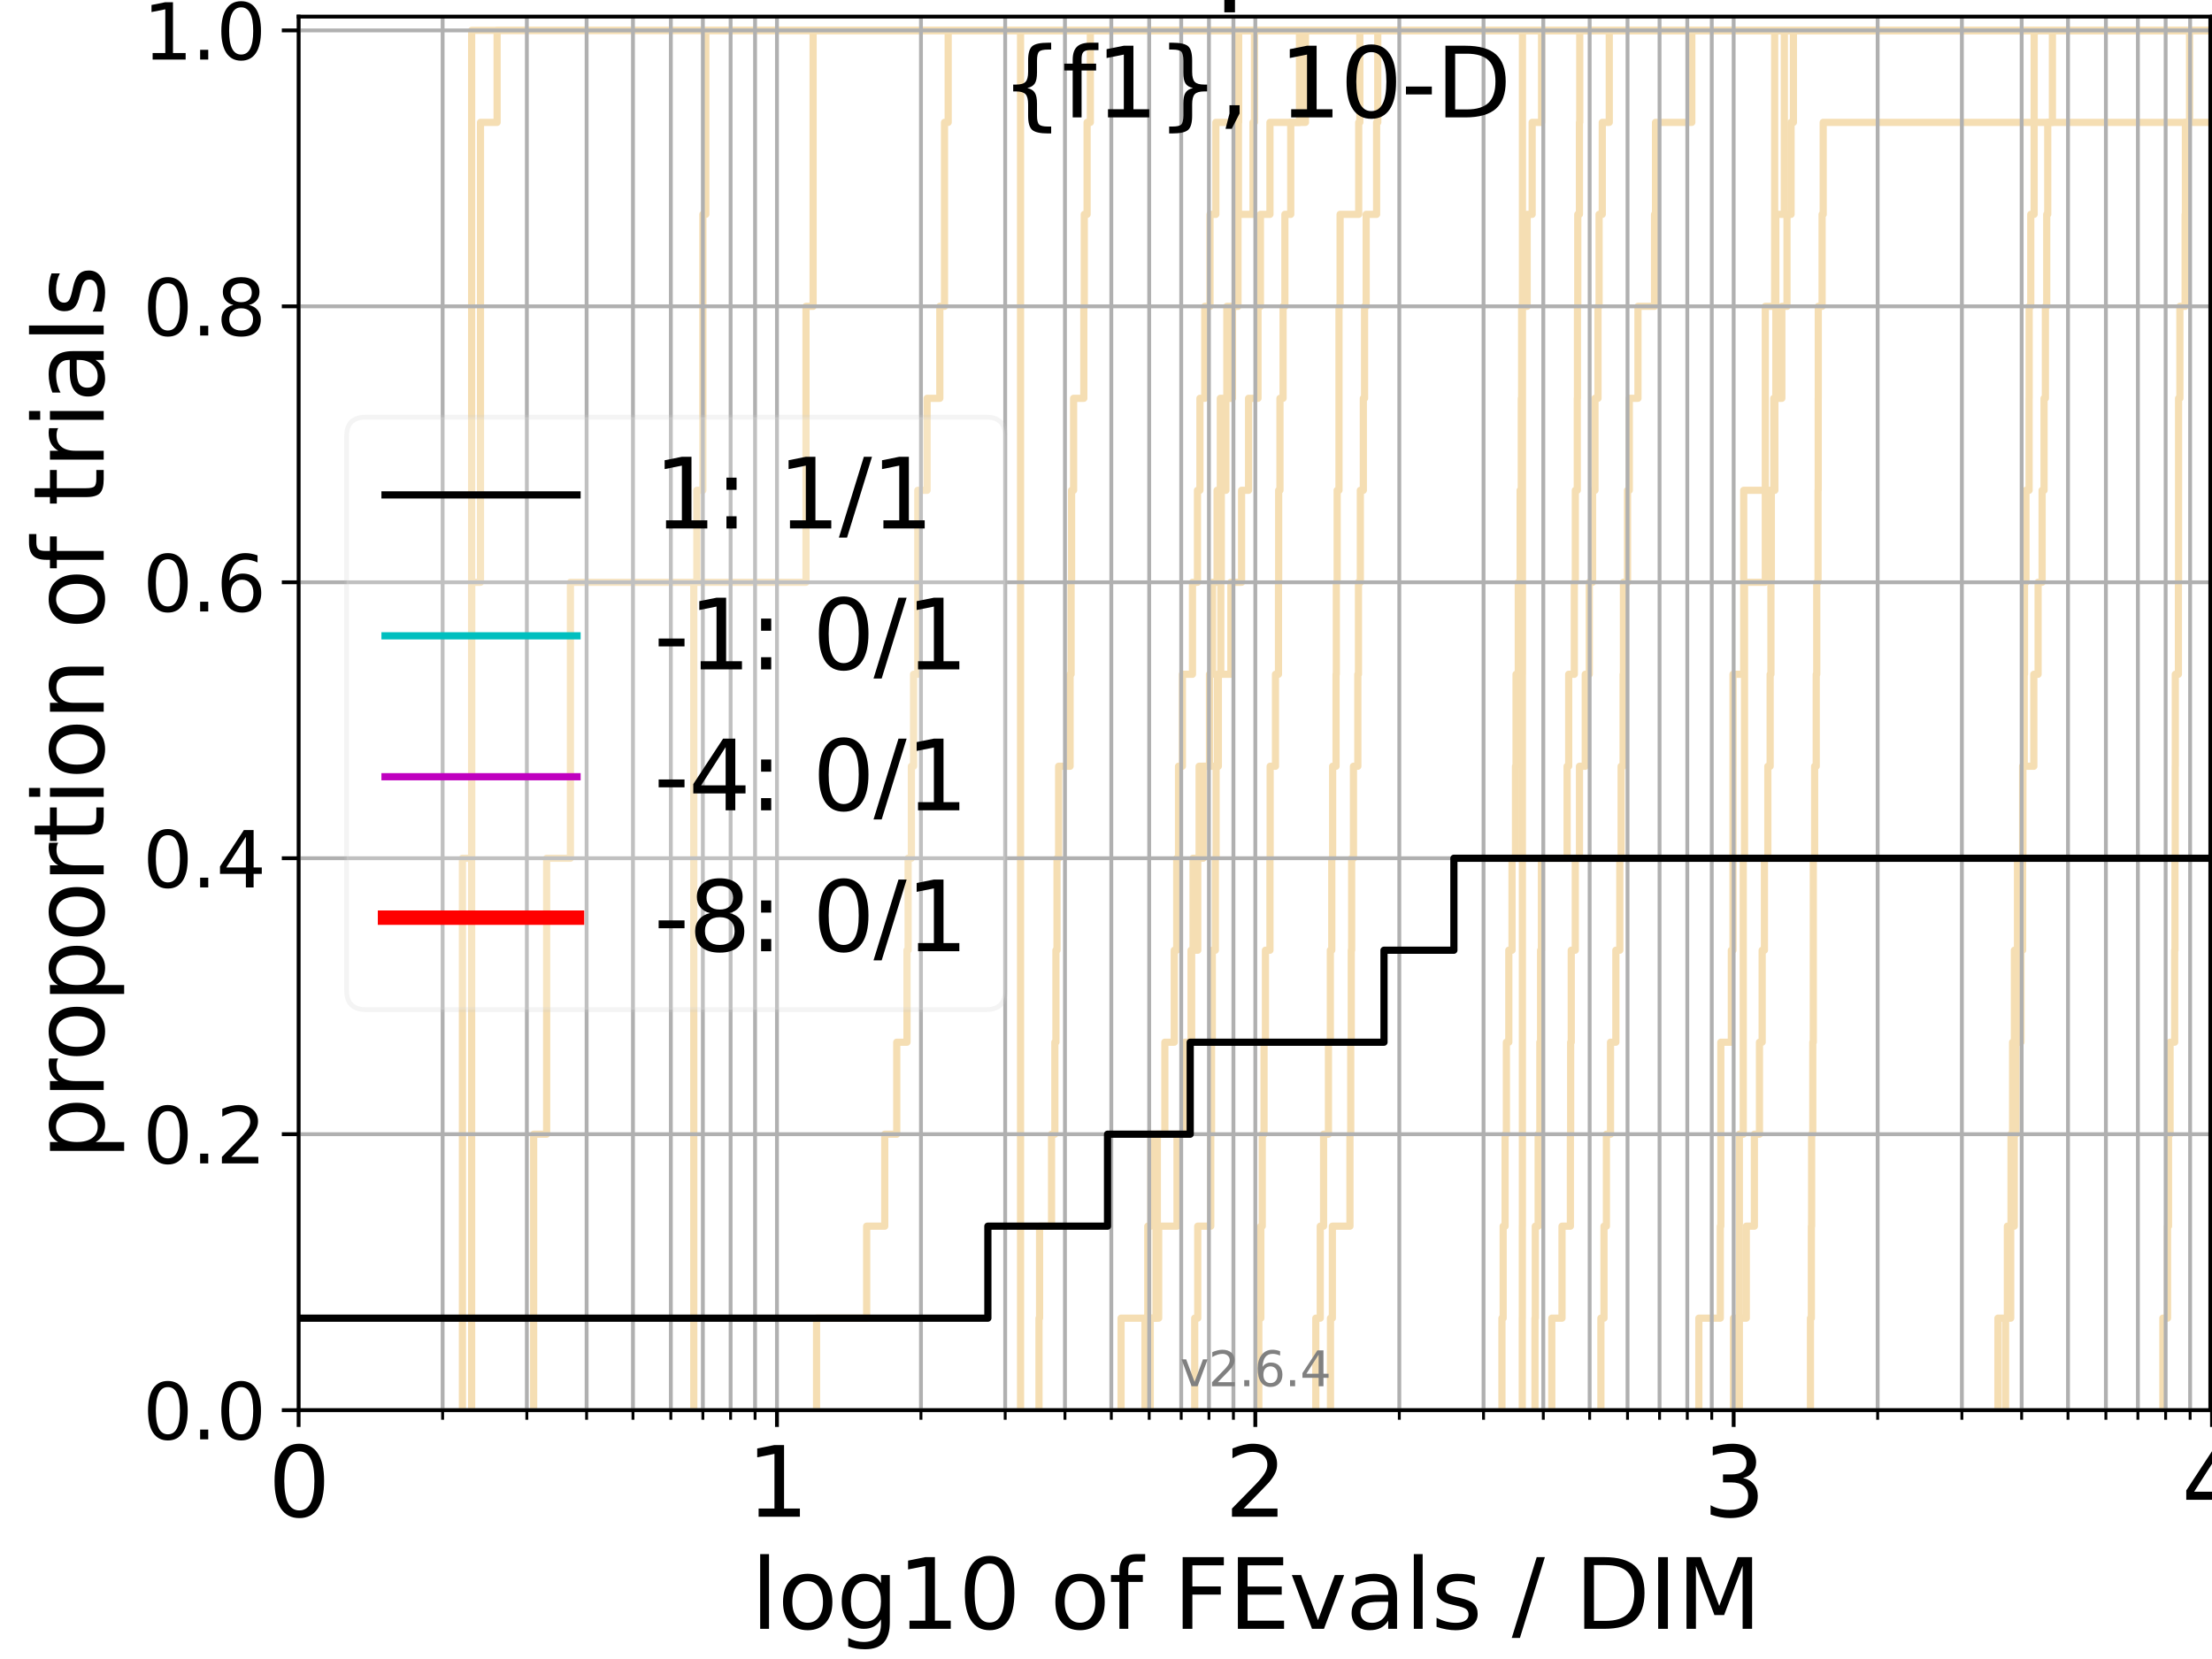<?xml version="1.0" encoding="utf-8" standalone="no"?>
<!DOCTYPE svg PUBLIC "-//W3C//DTD SVG 1.1//EN"
  "http://www.w3.org/Graphics/SVG/1.1/DTD/svg11.dtd">
<svg xmlns:xlink="http://www.w3.org/1999/xlink" width="460.8pt" height="345.6pt" viewBox="0 0 460.8 345.6" xmlns="http://www.w3.org/2000/svg" version="1.1">
 <defs>
  <style type="text/css">*{stroke-linejoin: round; stroke-linecap: butt}</style>
 </defs>
 <g id="figure_1">
  <g id="patch_1">
   <path d="M 0 345.6 
L 460.8 345.6 
L 460.8 0 
L 0 0 
z
" style="fill: #ffffff"/>
  </g>
  <g id="axes_1">
   <g id="patch_2">
    <path d="M 62.208 293.76 
L 460.8 293.76 
L 460.8 3.456 
L 62.208 3.456 
z
" style="fill: #ffffff"/>
   </g>
   <g id="line2d_1">
    <path d="M 212.597 293.76 
L 212.597 274.598 
L 212.597 274.598 
L 212.597 255.436 
L 212.597 255.436 
L 212.597 236.274 
L 212.597 236.274 
L 212.597 217.112 
L 212.597 217.112 
L 212.597 197.95 
L 212.597 197.95 
L 212.597 178.788 
L 212.597 178.788 
L 212.597 159.626 
L 212.597 159.626 
L 212.597 140.464 
L 212.597 140.464 
L 212.597 121.302 
L 212.597 121.302 
L 212.597 102.14 
L 212.597 102.14 
L 212.597 82.978 
L 212.597 82.978 
L 212.597 63.816 
L 212.597 63.816 
L 212.597 44.654 
L 212.597 44.654 
L 212.597 25.492 
L 212.597 25.492 
L 212.597 6.33 
L 212.597 6.33 
L 212.597 6.33 
L 460.8 6.33 
" clip-path="url(#p9307a61485)" style="fill: none; stroke: #f5deb3; stroke-width: 1.5; stroke-linecap: square"/>
   </g>
   <g id="line2d_2">
    <path d="M 362.339 293.76 
L 362.339 236.274 
L 363.156 236.274 
L 363.156 178.788 
L 363.412 178.788 
L 363.412 121.302 
L 367.743 121.302 
L 367.743 63.816 
L 369.694 63.816 
L 369.694 6.33 
L 369.694 6.33 
L 369.694 6.33 
L 460.8 6.33 
" clip-path="url(#p9307a61485)" style="fill: none; stroke: #f5deb3; stroke-width: 1.5; stroke-linecap: square"/>
   </g>
   <g id="line2d_3">
    <path d="M 144.525 293.76 
L 144.525 274.598 
L 144.525 274.598 
L 144.525 255.436 
L 144.525 255.436 
L 144.525 236.274 
L 144.525 236.274 
L 144.525 217.112 
L 144.525 217.112 
L 144.525 197.95 
L 144.525 197.95 
L 144.525 178.788 
L 144.525 178.788 
L 144.525 159.626 
L 144.525 159.626 
L 144.525 140.464 
L 144.525 140.464 
L 144.525 121.302 
L 145.166 121.302 
L 145.166 102.14 
L 146.42 102.14 
L 146.42 82.978 
L 146.42 82.978 
L 146.42 63.816 
L 146.42 63.816 
L 146.42 44.654 
L 147.034 44.654 
L 147.034 25.492 
L 147.034 25.492 
L 147.034 6.33 
L 147.034 6.33 
L 147.034 6.33 
L 460.8 6.33 
" clip-path="url(#p9307a61485)" style="fill: none; stroke: #f5deb3; stroke-width: 1.5; stroke-linecap: square"/>
   </g>
   <g id="line2d_4">
    <path d="M 248.881 293.76 
L 248.881 274.598 
L 249.513 274.598 
L 249.513 255.436 
L 252.224 255.436 
L 252.224 236.274 
L 252.385 236.274 
L 252.385 217.112 
L 252.545 217.112 
L 252.545 197.95 
L 253.179 197.95 
L 253.179 178.788 
L 253.336 178.788 
L 253.336 159.626 
L 253.596 159.626 
L 253.596 140.464 
L 254.318 140.464 
L 254.318 121.302 
L 254.42 121.302 
L 254.42 102.14 
L 255.378 102.14 
L 255.378 82.978 
L 256.752 82.978 
L 256.752 63.816 
L 257.896 63.816 
L 257.896 44.654 
L 257.99 44.654 
L 257.99 25.492 
L 258.036 25.492 
L 258.036 6.33 
L 258.036 6.33 
L 258.036 6.33 
L 460.8 6.33 
" clip-path="url(#p9307a61485)" style="fill: none; stroke: #f5deb3; stroke-width: 1.5; stroke-linecap: square"/>
   </g>
   <g id="line2d_5">
    <path d="M 377.151 293.76 
L 377.151 274.598 
L 377.339 274.598 
L 377.339 255.436 
L 377.396 255.436 
L 377.396 236.274 
L 377.636 236.274 
L 377.636 217.112 
L 377.742 217.112 
L 377.742 197.95 
L 377.748 197.95 
L 377.748 178.788 
L 378.022 178.788 
L 378.022 159.626 
L 378.354 159.626 
L 378.354 140.464 
L 378.462 140.464 
L 378.462 121.302 
L 378.734 121.302 
L 378.734 102.14 
L 378.768 102.14 
L 378.768 82.978 
L 378.78 82.978 
L 378.78 63.816 
L 379.579 63.816 
L 379.579 44.654 
L 379.804 44.654 
L 379.804 25.492 
L 379.804 25.492 
L 379.804 25.492 
L 460.8 25.492 
" clip-path="url(#p9307a61485)" style="fill: none; stroke: #f5deb3; stroke-width: 1.5; stroke-linecap: square"/>
   </g>
   <g id="line2d_6"/>
   <g id="line2d_7">
    <path d="M 277.164 293.76 
L 277.164 274.598 
L 277.554 274.598 
L 277.554 255.436 
L 281.218 255.436 
L 281.218 236.274 
L 281.382 236.274 
L 281.382 217.112 
L 281.491 217.112 
L 281.491 197.95 
L 281.573 197.95 
L 281.573 178.788 
L 281.952 178.788 
L 281.952 159.626 
L 282.86 159.626 
L 282.86 140.464 
L 282.992 140.464 
L 282.992 121.302 
L 283.385 121.302 
L 283.385 102.14 
L 284.007 102.14 
L 284.007 82.978 
L 284.264 82.978 
L 284.264 63.816 
L 284.595 63.816 
L 284.595 44.654 
L 286.773 44.654 
L 286.773 25.492 
L 287.013 25.492 
L 287.013 6.33 
L 287.013 6.33 
L 287.013 6.33 
L 460.8 6.33 
" clip-path="url(#p9307a61485)" style="fill: none; stroke: #f5deb3; stroke-width: 1.5; stroke-linecap: square"/>
   </g>
   <g id="line2d_8">
    <path d="M 450.565 293.76 
L 450.565 274.598 
L 451.537 274.598 
L 451.537 255.436 
L 451.738 255.436 
L 451.738 236.274 
L 452.065 236.274 
L 452.065 217.112 
L 453.022 217.112 
L 453.022 197.95 
L 453.087 197.95 
L 453.087 178.788 
L 453.143 178.788 
L 453.143 159.626 
L 453.157 159.626 
L 453.157 140.464 
L 453.803 140.464 
L 453.803 121.302 
L 453.834 121.302 
L 453.834 102.14 
L 453.836 102.14 
L 453.836 82.978 
L 454.108 82.978 
L 454.108 63.816 
L 455.202 63.816 
L 455.202 44.654 
L 455.259 44.654 
L 455.259 25.492 
L 456.13 25.492 
L 456.13 6.33 
L 456.13 6.33 
L 456.13 6.33 
L 460.8 6.33 
" clip-path="url(#p9307a61485)" style="fill: none; stroke: #f5deb3; stroke-width: 1.5; stroke-linecap: square"/>
   </g>
   <g id="line2d_9">
    <path d="M 274.105 293.76 
L 274.105 274.598 
L 275.033 274.598 
L 275.033 255.436 
L 275.724 255.436 
L 275.724 236.274 
L 276.74 236.274 
L 276.74 217.112 
L 277.134 217.112 
L 277.134 197.95 
L 277.435 197.95 
L 277.435 178.788 
L 277.614 178.788 
L 277.614 159.626 
L 278.324 159.626 
L 278.324 140.464 
L 278.382 140.464 
L 278.382 121.302 
L 278.558 121.302 
L 278.558 102.14 
L 278.936 102.14 
L 278.936 82.978 
L 278.936 82.978 
L 278.936 63.816 
L 279.166 63.816 
L 279.166 44.654 
L 283.045 44.654 
L 283.045 25.492 
L 283.281 25.492 
L 283.281 6.33 
L 283.281 6.33 
L 283.281 6.33 
L 460.8 6.33 
" clip-path="url(#p9307a61485)" style="fill: none; stroke: #f5deb3; stroke-width: 1.5; stroke-linecap: square"/>
   </g>
   <g id="line2d_10">
    <path clip-path="url(#p9307a61485)" style="fill: none; stroke: #f5deb3; stroke-width: 1.5; stroke-linecap: square"/>
   </g>
   <g id="line2d_11">
    <path d="M 238.523 293.76 
L 238.523 274.598 
L 240.816 274.598 
L 240.816 255.436 
L 241.095 255.436 
L 241.095 236.274 
L 242.661 236.274 
L 242.661 217.112 
L 244.623 217.112 
L 244.623 197.95 
L 245.131 197.95 
L 245.131 178.788 
L 245.508 178.788 
L 245.508 159.626 
L 246.315 159.626 
L 246.315 140.464 
L 248.415 140.464 
L 248.415 121.302 
L 249.456 121.302 
L 249.456 102.14 
L 249.968 102.14 
L 249.968 82.978 
L 250.973 82.978 
L 250.973 63.816 
L 252.063 63.816 
L 252.063 44.654 
L 253.284 44.654 
L 253.284 25.492 
L 257.801 25.492 
L 257.801 6.33 
L 257.801 6.33 
L 257.801 6.33 
L 460.8 6.33 
" clip-path="url(#p9307a61485)" style="fill: none; stroke: #f5deb3; stroke-width: 1.5; stroke-linecap: square"/>
   </g>
   <g id="line2d_12">
    <path d="M 98.253 293.76 
L 98.253 274.598 
L 98.253 274.598 
L 98.253 255.436 
L 98.253 255.436 
L 98.253 236.274 
L 98.253 236.274 
L 98.253 217.112 
L 98.253 217.112 
L 98.253 197.95 
L 98.253 197.95 
L 98.253 178.788 
L 98.253 178.788 
L 98.253 159.626 
L 98.253 159.626 
L 98.253 140.464 
L 98.253 140.464 
L 98.253 121.302 
L 98.253 121.302 
L 98.253 102.14 
L 98.253 102.14 
L 98.253 82.978 
L 98.253 82.978 
L 98.253 63.816 
L 98.253 63.816 
L 98.253 44.654 
L 98.253 44.654 
L 98.253 25.492 
L 98.253 25.492 
L 98.253 6.33 
L 98.253 6.33 
L 98.253 6.33 
L 460.8 6.33 
" clip-path="url(#p9307a61485)" style="fill: none; stroke: #f5deb3; stroke-width: 1.5; stroke-linecap: square"/>
   </g>
   <g id="line2d_13">
    <path d="M 353.899 293.76 
L 353.899 274.598 
L 358.373 274.598 
L 358.373 255.436 
L 358.479 255.436 
L 358.479 236.274 
L 358.479 236.274 
L 358.479 217.112 
L 360.669 217.112 
L 360.669 197.95 
L 361.013 197.95 
L 361.013 178.788 
L 361.013 178.788 
L 361.013 159.626 
L 361.018 159.626 
L 361.018 140.464 
L 363.247 140.464 
L 363.247 121.302 
L 363.247 121.302 
L 363.247 102.14 
L 369.512 102.14 
L 369.512 82.978 
L 369.935 82.978 
L 369.935 63.816 
L 369.935 63.816 
L 369.935 44.654 
L 371.71 44.654 
L 371.71 25.492 
L 371.71 25.492 
L 371.71 6.33 
L 371.71 6.33 
L 371.71 6.33 
L 460.8 6.33 
" clip-path="url(#p9307a61485)" style="fill: none; stroke: #f5deb3; stroke-width: 1.5; stroke-linecap: square"/>
   </g>
   <g id="line2d_14">
    <path d="M 216.441 293.76 
L 216.441 274.598 
L 216.563 274.598 
L 216.563 255.436 
L 219.057 255.436 
L 219.057 236.274 
L 219.744 236.274 
L 219.744 217.112 
L 219.971 217.112 
L 219.971 197.95 
L 220.196 197.95 
L 220.196 178.788 
L 220.532 178.788 
L 220.532 159.626 
L 222.919 159.626 
L 222.919 140.464 
L 223.129 140.464 
L 223.129 121.302 
L 223.234 121.302 
L 223.234 102.14 
L 223.651 102.14 
L 223.651 82.978 
L 225.778 82.978 
L 225.778 63.816 
L 225.876 63.816 
L 225.876 44.654 
L 226.464 44.654 
L 226.464 25.492 
L 227.139 25.492 
L 227.139 6.33 
L 227.139 6.33 
L 227.139 6.33 
L 460.8 6.33 
" clip-path="url(#p9307a61485)" style="fill: none; stroke: #f5deb3; stroke-width: 1.5; stroke-linecap: square"/>
   </g>
   <g id="line2d_15">
    <path clip-path="url(#p9307a61485)" style="fill: none; stroke: #f5deb3; stroke-width: 1.5; stroke-linecap: square"/>
   </g>
   <g id="line2d_16">
    <path d="M 323.268 293.76 
L 323.268 274.598 
L 325.396 274.598 
L 325.396 255.436 
L 327.14 255.436 
L 327.14 236.274 
L 327.197 236.274 
L 327.197 217.112 
L 327.32 217.112 
L 327.32 197.95 
L 328.163 197.95 
L 328.163 178.788 
L 329.035 178.788 
L 329.035 159.626 
L 330.236 159.626 
L 330.236 140.464 
L 331.077 140.464 
L 331.077 121.302 
L 331.757 121.302 
L 331.757 102.14 
L 332.266 102.14 
L 332.266 82.978 
L 332.894 82.978 
L 332.894 63.816 
L 333.118 63.816 
L 333.118 44.654 
L 333.783 44.654 
L 333.783 25.492 
L 335.24 25.492 
L 335.24 6.33 
L 335.24 6.33 
L 335.24 6.33 
L 460.8 6.33 
" clip-path="url(#p9307a61485)" style="fill: none; stroke: #f5deb3; stroke-width: 1.5; stroke-linecap: square"/>
   </g>
   <g id="line2d_17">
    <path d="M 416.204 293.76 
L 416.204 274.598 
L 418.87 274.598 
L 418.87 255.436 
L 418.931 255.436 
L 418.931 236.274 
L 419.261 236.274 
L 419.261 217.112 
L 419.635 217.112 
L 419.635 197.95 
L 420.281 197.95 
L 420.281 178.788 
L 421.35 178.788 
L 421.35 159.626 
L 423.682 159.626 
L 423.682 140.464 
L 424.573 140.464 
L 424.573 121.302 
L 425.41 121.302 
L 425.41 102.14 
L 425.814 102.14 
L 425.814 82.978 
L 426.09 82.978 
L 426.09 63.816 
L 426.372 63.816 
L 426.372 44.654 
L 426.58 44.654 
L 426.58 25.492 
L 427.553 25.492 
L 427.553 6.33 
L 427.553 6.33 
L 427.553 6.33 
L 460.8 6.33 
" clip-path="url(#p9307a61485)" style="fill: none; stroke: #f5deb3; stroke-width: 1.5; stroke-linecap: square"/>
   </g>
   <g id="line2d_18">
    <path d="M 96.33 293.76 
L 96.33 274.598 
L 96.33 274.598 
L 96.33 255.436 
L 96.33 255.436 
L 96.33 236.274 
L 96.33 236.274 
L 96.33 217.112 
L 96.33 217.112 
L 96.33 197.95 
L 96.33 197.95 
L 96.33 178.788 
L 98.253 178.788 
L 98.253 159.626 
L 98.253 159.626 
L 98.253 140.464 
L 98.253 140.464 
L 98.253 121.302 
L 100.095 121.302 
L 100.095 102.14 
L 100.095 102.14 
L 100.095 82.978 
L 100.095 82.978 
L 100.095 63.816 
L 100.095 63.816 
L 100.095 44.654 
L 100.095 44.654 
L 100.095 25.492 
L 103.559 25.492 
L 103.559 6.33 
L 103.559 6.33 
L 103.559 6.33 
L 460.8 6.33 
" clip-path="url(#p9307a61485)" style="fill: none; stroke: #f5deb3; stroke-width: 1.5; stroke-linecap: square"/>
   </g>
   <g id="line2d_19">
    <path d="M 417.8 293.76 
L 417.8 284.179 
L 417.8 284.179 
L 417.8 274.598 
L 418.174 274.598 
L 418.174 265.017 
L 418.174 265.017 
L 418.174 255.436 
L 419.604 255.436 
L 419.604 245.855 
L 419.604 245.855 
L 419.604 236.274 
L 419.968 236.274 
L 419.968 226.693 
L 419.968 226.693 
L 419.968 217.112 
L 421.004 217.112 
L 421.004 207.531 
L 421.004 207.531 
L 421.004 197.95 
L 421.349 197.95 
L 421.349 188.369 
L 421.349 188.369 
L 421.349 178.788 
L 421.403 178.788 
L 421.403 169.207 
L 421.403 169.207 
L 421.403 159.626 
L 421.679 159.626 
L 421.679 150.045 
L 421.679 150.045 
L 421.679 140.464 
L 421.74 140.464 
L 421.74 130.883 
L 421.74 130.883 
L 421.74 121.302 
L 422.042 121.302 
L 422.042 111.721 
L 422.042 111.721 
L 422.042 102.14 
L 422.7 102.14 
L 422.7 92.559 
L 422.7 92.559 
L 422.7 82.978 
L 422.712 82.978 
L 422.712 73.397 
L 422.712 73.397 
L 422.712 63.816 
L 423.046 63.816 
L 423.046 54.235 
L 423.046 54.235 
L 423.046 44.654 
L 423.746 44.654 
L 423.746 35.073 
L 423.746 35.073 
L 423.746 25.492 
L 423.754 25.492 
L 423.754 15.911 
L 423.754 15.911 
L 423.754 6.33 
L 423.754 6.33 
L 423.754 6.33 
L 460.8 6.33 
" clip-path="url(#p9307a61485)" style="fill: none; stroke: #f5deb3; stroke-width: 1.5; stroke-linecap: square"/>
   </g>
   <g id="line2d_20">
    <path d="M 233.536 293.76 
L 233.536 274.598 
L 239.108 274.598 
L 239.108 255.436 
L 239.756 255.436 
L 239.756 236.274 
L 247.467 236.274 
L 247.467 217.112 
L 248.239 217.112 
L 248.239 197.95 
L 248.532 197.95 
L 248.532 178.788 
L 249.798 178.788 
L 249.798 159.626 
L 253.804 159.626 
L 253.804 140.464 
L 256.412 140.464 
L 256.412 121.302 
L 258.642 121.302 
L 258.642 102.14 
L 260.097 102.14 
L 260.097 82.978 
L 262.063 82.978 
L 262.063 63.816 
L 262.573 63.816 
L 262.573 44.654 
L 264.553 44.654 
L 264.553 25.492 
L 271.95 25.492 
L 271.95 6.33 
L 271.95 6.33 
L 271.95 6.33 
L 460.8 6.33 
" clip-path="url(#p9307a61485)" style="fill: none; stroke: #f5deb3; stroke-width: 1.5; stroke-linecap: square"/>
   </g>
   <g id="line2d_21">
    <path d="M 317.118 293.76 
L 317.118 274.598 
L 317.13 274.598 
L 317.13 255.436 
L 317.142 255.436 
L 317.142 236.274 
L 317.142 236.274 
L 317.142 217.112 
L 317.142 217.112 
L 317.142 197.95 
L 317.142 197.95 
L 317.142 178.788 
L 317.142 178.788 
L 317.142 159.626 
L 317.142 159.626 
L 317.142 140.464 
L 317.154 140.464 
L 317.154 121.302 
L 317.154 121.302 
L 317.154 102.14 
L 317.154 102.14 
L 317.154 82.978 
L 317.154 82.978 
L 317.154 63.816 
L 317.154 63.816 
L 317.154 44.654 
L 317.154 44.654 
L 317.154 25.492 
L 317.154 25.492 
L 317.154 6.33 
L 317.154 6.33 
L 317.154 6.33 
L 460.8 6.33 
" clip-path="url(#p9307a61485)" style="fill: none; stroke: #f5deb3; stroke-width: 1.5; stroke-linecap: square"/>
   </g>
   <g id="line2d_22">
    <path d="M 239.613 293.76 
L 239.613 274.598 
L 241.371 274.598 
L 241.371 255.436 
L 245.194 255.436 
L 245.194 236.274 
L 246.804 236.274 
L 246.804 217.112 
L 248.121 217.112 
L 248.121 197.95 
L 249.513 197.95 
L 249.513 178.788 
L 250.64 178.788 
L 250.64 159.626 
L 251.955 159.626 
L 251.955 140.464 
L 252.598 140.464 
L 252.598 121.302 
L 253.544 121.302 
L 253.544 102.14 
L 254.215 102.14 
L 254.215 82.978 
L 255.577 82.978 
L 255.577 63.816 
L 257.423 63.816 
L 257.423 44.654 
L 261.025 44.654 
L 261.025 25.492 
L 261.331 25.492 
L 261.331 6.33 
L 261.331 6.33 
L 261.331 6.33 
L 460.8 6.33 
" clip-path="url(#p9307a61485)" style="fill: none; stroke: #f5deb3; stroke-width: 1.5; stroke-linecap: square"/>
   </g>
   <g id="line2d_23">
    <path d="M 361.104 293.76 
L 361.104 274.598 
L 363.788 274.598 
L 363.788 255.436 
L 365.469 255.436 
L 365.469 236.274 
L 366.529 236.274 
L 366.529 217.112 
L 367.091 217.112 
L 367.091 197.95 
L 367.564 197.95 
L 367.564 178.788 
L 368.275 178.788 
L 368.275 159.626 
L 368.753 159.626 
L 368.753 140.464 
L 368.919 140.464 
L 368.919 121.302 
L 369.003 121.302 
L 369.003 102.14 
L 369.736 102.14 
L 369.736 82.978 
L 371.188 82.978 
L 371.188 63.816 
L 372.266 63.816 
L 372.266 44.654 
L 373.114 44.654 
L 373.114 25.492 
L 373.601 25.492 
L 373.601 6.33 
L 373.601 6.33 
L 373.601 6.33 
L 460.8 6.33 
" clip-path="url(#p9307a61485)" style="fill: none; stroke: #f5deb3; stroke-width: 1.5; stroke-linecap: square"/>
   </g>
   <g id="line2d_24">
    <path d="M 333.497 293.76 
L 333.497 274.598 
L 334.14 274.598 
L 334.14 255.436 
L 334.646 255.436 
L 334.646 236.274 
L 335.499 236.274 
L 335.499 217.112 
L 336.612 217.112 
L 336.612 197.95 
L 337.436 197.95 
L 337.436 178.788 
L 337.712 178.788 
L 337.712 159.626 
L 338.119 159.626 
L 338.119 140.464 
L 338.193 140.464 
L 338.193 121.302 
L 339.045 121.302 
L 339.045 102.14 
L 339.412 102.14 
L 339.412 82.978 
L 341.218 82.978 
L 341.218 63.816 
L 344.671 63.816 
L 344.671 44.654 
L 344.874 44.654 
L 344.874 25.492 
L 352.437 25.492 
L 352.437 6.33 
L 352.437 6.33 
L 352.437 6.33 
L 460.8 6.33 
" clip-path="url(#p9307a61485)" style="fill: none; stroke: #f5deb3; stroke-width: 1.5; stroke-linecap: square"/>
   </g>
   <g id="line2d_25">
    <path clip-path="url(#p9307a61485)" style="fill: none; stroke: #f5deb3; stroke-width: 1.5; stroke-linecap: square"/>
   </g>
   <g id="line2d_26">
    <path d="M 319.765 293.76 
L 319.765 274.598 
L 319.833 274.598 
L 319.833 255.436 
L 320.425 255.436 
L 320.425 236.274 
L 320.778 236.274 
L 320.778 217.112 
L 320.932 217.112 
L 320.932 197.95 
L 321.107 197.95 
L 321.107 178.788 
L 326.46 178.788 
L 326.46 159.626 
L 326.787 159.626 
L 326.787 140.464 
L 327.958 140.464 
L 327.958 121.302 
L 328.172 121.302 
L 328.172 102.14 
L 328.578 102.14 
L 328.578 82.978 
L 328.615 82.978 
L 328.615 63.816 
L 328.679 63.816 
L 328.679 44.654 
L 329.026 44.654 
L 329.026 25.492 
L 329.09 25.492 
L 329.09 6.33 
L 329.09 6.33 
L 329.09 6.33 
L 460.8 6.33 
" clip-path="url(#p9307a61485)" style="fill: none; stroke: #f5deb3; stroke-width: 1.5; stroke-linecap: square"/>
   </g>
   <g id="line2d_27">
    <path d="M 262.234 293.76 
L 262.234 274.598 
L 262.657 274.598 
L 262.657 255.436 
L 262.951 255.436 
L 262.951 236.274 
L 263.326 236.274 
L 263.326 217.112 
L 263.615 217.112 
L 263.615 197.95 
L 264.553 197.95 
L 264.553 178.788 
L 264.594 178.788 
L 264.594 159.626 
L 265.707 159.626 
L 265.707 140.464 
L 266.331 140.464 
L 266.331 121.302 
L 266.37 121.302 
L 266.37 102.14 
L 266.64 102.14 
L 266.64 82.978 
L 267.288 82.978 
L 267.288 63.816 
L 267.665 63.816 
L 267.665 44.654 
L 268.886 44.654 
L 268.886 25.492 
L 270.708 25.492 
L 270.708 6.33 
L 270.708 6.33 
L 270.708 6.33 
L 460.8 6.33 
" clip-path="url(#p9307a61485)" style="fill: none; stroke: #f5deb3; stroke-width: 1.5; stroke-linecap: square"/>
   </g>
   <g id="line2d_28">
    <path d="M 312.883 293.76 
L 312.883 274.598 
L 313.134 274.598 
L 313.134 255.436 
L 313.539 255.436 
L 313.539 236.274 
L 313.811 236.274 
L 313.811 217.112 
L 314.312 217.112 
L 314.312 197.95 
L 314.984 197.95 
L 314.984 178.788 
L 315.707 178.788 
L 315.707 159.626 
L 315.818 159.626 
L 315.818 140.464 
L 316.284 140.464 
L 316.284 121.302 
L 316.673 121.302 
L 316.673 102.14 
L 316.914 102.14 
L 316.914 82.978 
L 316.986 82.978 
L 316.986 63.816 
L 318.136 63.816 
L 318.136 44.654 
L 319.176 44.654 
L 319.176 25.492 
L 321.14 25.492 
L 321.14 6.33 
L 321.14 6.33 
L 321.14 6.33 
L 460.8 6.33 
" clip-path="url(#p9307a61485)" style="fill: none; stroke: #f5deb3; stroke-width: 1.5; stroke-linecap: square"/>
   </g>
   <g id="line2d_29">
    <path d="M 111.171 293.76 
L 111.171 274.598 
L 111.171 274.598 
L 111.171 255.436 
L 111.171 255.436 
L 111.171 236.274 
L 113.877 236.274 
L 113.877 217.112 
L 113.877 217.112 
L 113.877 197.95 
L 113.877 197.95 
L 113.877 178.788 
L 118.828 178.788 
L 118.828 159.626 
L 118.828 159.626 
L 118.828 140.464 
L 118.828 140.464 
L 118.828 121.302 
L 167.904 121.302 
L 167.904 102.14 
L 167.904 102.14 
L 167.904 82.978 
L 167.904 82.978 
L 167.904 63.816 
L 169.384 63.816 
L 169.384 44.654 
L 169.384 44.654 
L 169.384 25.492 
L 169.384 25.492 
L 169.384 6.33 
L 169.384 6.33 
L 169.384 6.33 
L 460.8 6.33 
" clip-path="url(#p9307a61485)" style="fill: none; stroke: #f5deb3; stroke-width: 1.5; stroke-linecap: square"/>
   </g>
   <g id="line2d_30">
    <path d="M 170.105 293.76 
L 170.105 274.598 
L 180.542 274.598 
L 180.542 255.436 
L 184.308 255.436 
L 184.308 236.274 
L 186.81 236.274 
L 186.81 217.112 
L 188.944 217.112 
L 188.944 197.95 
L 189.175 197.95 
L 189.175 178.788 
L 189.86 178.788 
L 189.86 159.626 
L 190.311 159.626 
L 190.311 140.464 
L 191.199 140.464 
L 191.199 121.302 
L 191.199 121.302 
L 191.199 102.14 
L 193.132 102.14 
L 193.132 82.978 
L 195.781 82.978 
L 195.781 63.816 
L 196.758 63.816 
L 196.758 44.654 
L 196.758 44.654 
L 196.758 25.492 
L 197.523 25.492 
L 197.523 6.33 
L 197.523 6.33 
L 197.523 6.33 
L 460.8 6.33 
" clip-path="url(#p9307a61485)" style="fill: none; stroke: #f5deb3; stroke-width: 1.5; stroke-linecap: square"/>
   </g>
   <g id="matplotlib.axis_1">
    <g id="xtick_1">
     <g id="line2d_31">
      <path d="M 62.208 293.76 
L 62.208 3.456 
" clip-path="url(#p9307a61485)" style="fill: none; stroke: #b0b0b0; stroke-width: 0.8; stroke-linecap: square"/>
     </g>
     <g id="line2d_32">
      <defs>
       <path id="m61d052cd71" d="M 0 0 
L 0 3.5 
" style="stroke: #000000; stroke-width: 0.8"/>
      </defs>
      <g>
       <use xlink:href="#m61d052cd71" x="62.208" y="293.76" style="stroke: #000000; stroke-width: 0.8"/>
      </g>
     </g>
     <g id="text_1">
      <!-- 0 -->
      <g transform="translate(55.846 315.957) scale(0.2 -0.2)">
       <defs>
        <path id="DejaVuSans-30" d="M 2034 4250 
Q 1547 4250 1301 3770 
Q 1056 3291 1056 2328 
Q 1056 1369 1301 889 
Q 1547 409 2034 409 
Q 2525 409 2770 889 
Q 3016 1369 3016 2328 
Q 3016 3291 2770 3770 
Q 2525 4250 2034 4250 
z
M 2034 4750 
Q 2819 4750 3233 4129 
Q 3647 3509 3647 2328 
Q 3647 1150 3233 529 
Q 2819 -91 2034 -91 
Q 1250 -91 836 529 
Q 422 1150 422 2328 
Q 422 3509 836 4129 
Q 1250 4750 2034 4750 
z
" transform="scale(0.016)"/>
       </defs>
       <use xlink:href="#DejaVuSans-30"/>
      </g>
     </g>
    </g>
    <g id="xtick_2">
     <g id="line2d_33">
      <path d="M 161.856 293.76 
L 161.856 3.456 
" clip-path="url(#p9307a61485)" style="fill: none; stroke: #b0b0b0; stroke-width: 0.8; stroke-linecap: square"/>
     </g>
     <g id="line2d_34">
      <g>
       <use xlink:href="#m61d052cd71" x="161.856" y="293.76" style="stroke: #000000; stroke-width: 0.8"/>
      </g>
     </g>
     <g id="text_2">
      <!-- 1 -->
      <g transform="translate(155.494 315.957) scale(0.2 -0.2)">
       <defs>
        <path id="DejaVuSans-31" d="M 794 531 
L 1825 531 
L 1825 4091 
L 703 3866 
L 703 4441 
L 1819 4666 
L 2450 4666 
L 2450 531 
L 3481 531 
L 3481 0 
L 794 0 
L 794 531 
z
" transform="scale(0.016)"/>
       </defs>
       <use xlink:href="#DejaVuSans-31"/>
      </g>
     </g>
    </g>
    <g id="xtick_3">
     <g id="line2d_35">
      <path d="M 261.504 293.76 
L 261.504 3.456 
" clip-path="url(#p9307a61485)" style="fill: none; stroke: #b0b0b0; stroke-width: 0.8; stroke-linecap: square"/>
     </g>
     <g id="line2d_36">
      <g>
       <use xlink:href="#m61d052cd71" x="261.504" y="293.76" style="stroke: #000000; stroke-width: 0.8"/>
      </g>
     </g>
     <g id="text_3">
      <!-- 2 -->
      <g transform="translate(255.142 315.957) scale(0.2 -0.2)">
       <defs>
        <path id="DejaVuSans-32" d="M 1228 531 
L 3431 531 
L 3431 0 
L 469 0 
L 469 531 
Q 828 903 1448 1529 
Q 2069 2156 2228 2338 
Q 2531 2678 2651 2914 
Q 2772 3150 2772 3378 
Q 2772 3750 2511 3984 
Q 2250 4219 1831 4219 
Q 1534 4219 1204 4116 
Q 875 4013 500 3803 
L 500 4441 
Q 881 4594 1212 4672 
Q 1544 4750 1819 4750 
Q 2544 4750 2975 4387 
Q 3406 4025 3406 3419 
Q 3406 3131 3298 2873 
Q 3191 2616 2906 2266 
Q 2828 2175 2409 1742 
Q 1991 1309 1228 531 
z
" transform="scale(0.016)"/>
       </defs>
       <use xlink:href="#DejaVuSans-32"/>
      </g>
     </g>
    </g>
    <g id="xtick_4">
     <g id="line2d_37">
      <path d="M 361.152 293.76 
L 361.152 3.456 
" clip-path="url(#p9307a61485)" style="fill: none; stroke: #b0b0b0; stroke-width: 0.8; stroke-linecap: square"/>
     </g>
     <g id="line2d_38">
      <g>
       <use xlink:href="#m61d052cd71" x="361.152" y="293.76" style="stroke: #000000; stroke-width: 0.8"/>
      </g>
     </g>
     <g id="text_4">
      <!-- 3 -->
      <g transform="translate(354.789 315.957) scale(0.2 -0.2)">
       <defs>
        <path id="DejaVuSans-33" d="M 2597 2516 
Q 3050 2419 3304 2112 
Q 3559 1806 3559 1356 
Q 3559 666 3084 287 
Q 2609 -91 1734 -91 
Q 1441 -91 1130 -33 
Q 819 25 488 141 
L 488 750 
Q 750 597 1062 519 
Q 1375 441 1716 441 
Q 2309 441 2620 675 
Q 2931 909 2931 1356 
Q 2931 1769 2642 2001 
Q 2353 2234 1838 2234 
L 1294 2234 
L 1294 2753 
L 1863 2753 
Q 2328 2753 2575 2939 
Q 2822 3125 2822 3475 
Q 2822 3834 2567 4026 
Q 2313 4219 1838 4219 
Q 1578 4219 1281 4162 
Q 984 4106 628 3988 
L 628 4550 
Q 988 4650 1302 4700 
Q 1616 4750 1894 4750 
Q 2613 4750 3031 4423 
Q 3450 4097 3450 3541 
Q 3450 3153 3228 2886 
Q 3006 2619 2597 2516 
z
" transform="scale(0.016)"/>
       </defs>
       <use xlink:href="#DejaVuSans-33"/>
      </g>
     </g>
    </g>
    <g id="xtick_5">
     <g id="line2d_39">
      <path d="M 460.8 293.76 
L 460.8 3.456 
" clip-path="url(#p9307a61485)" style="fill: none; stroke: #b0b0b0; stroke-width: 0.8; stroke-linecap: square"/>
     </g>
     <g id="line2d_40">
      <g>
       <use xlink:href="#m61d052cd71" x="460.8" y="293.76" style="stroke: #000000; stroke-width: 0.8"/>
      </g>
     </g>
     <g id="text_5">
      <!-- 4 -->
      <g transform="translate(454.438 315.957) scale(0.2 -0.2)">
       <defs>
        <path id="DejaVuSans-34" d="M 2419 4116 
L 825 1625 
L 2419 1625 
L 2419 4116 
z
M 2253 4666 
L 3047 4666 
L 3047 1625 
L 3713 1625 
L 3713 1100 
L 3047 1100 
L 3047 0 
L 2419 0 
L 2419 1100 
L 313 1100 
L 313 1709 
L 2253 4666 
z
" transform="scale(0.016)"/>
       </defs>
       <use xlink:href="#DejaVuSans-34"/>
      </g>
     </g>
    </g>
    <g id="xtick_6">
     <g id="line2d_41">
      <path d="M 92.205 293.76 
L 92.205 3.456 
" clip-path="url(#p9307a61485)" style="fill: none; stroke: #b0b0b0; stroke-width: 0.8; stroke-linecap: square"/>
     </g>
     <g id="line2d_42">
      <defs>
       <path id="m5cc6438119" d="M 0 0 
L 0 2 
" style="stroke: #000000; stroke-width: 0.6"/>
      </defs>
      <g>
       <use xlink:href="#m5cc6438119" x="92.205" y="293.76" style="stroke: #000000; stroke-width: 0.6"/>
      </g>
     </g>
    </g>
    <g id="xtick_7">
     <g id="line2d_43">
      <path d="M 109.752 293.76 
L 109.752 3.456 
" clip-path="url(#p9307a61485)" style="fill: none; stroke: #b0b0b0; stroke-width: 0.8; stroke-linecap: square"/>
     </g>
     <g id="line2d_44">
      <g>
       <use xlink:href="#m5cc6438119" x="109.752" y="293.76" style="stroke: #000000; stroke-width: 0.6"/>
      </g>
     </g>
    </g>
    <g id="xtick_8">
     <g id="line2d_45">
      <path d="M 122.202 293.76 
L 122.202 3.456 
" clip-path="url(#p9307a61485)" style="fill: none; stroke: #b0b0b0; stroke-width: 0.8; stroke-linecap: square"/>
     </g>
     <g id="line2d_46">
      <g>
       <use xlink:href="#m5cc6438119" x="122.202" y="293.76" style="stroke: #000000; stroke-width: 0.6"/>
      </g>
     </g>
    </g>
    <g id="xtick_9">
     <g id="line2d_47">
      <path d="M 131.859 293.76 
L 131.859 3.456 
" clip-path="url(#p9307a61485)" style="fill: none; stroke: #b0b0b0; stroke-width: 0.8; stroke-linecap: square"/>
     </g>
     <g id="line2d_48">
      <g>
       <use xlink:href="#m5cc6438119" x="131.859" y="293.76" style="stroke: #000000; stroke-width: 0.6"/>
      </g>
     </g>
    </g>
    <g id="xtick_10">
     <g id="line2d_49">
      <path d="M 139.749 293.76 
L 139.749 3.456 
" clip-path="url(#p9307a61485)" style="fill: none; stroke: #b0b0b0; stroke-width: 0.8; stroke-linecap: square"/>
     </g>
     <g id="line2d_50">
      <g>
       <use xlink:href="#m5cc6438119" x="139.749" y="293.76" style="stroke: #000000; stroke-width: 0.6"/>
      </g>
     </g>
    </g>
    <g id="xtick_11">
     <g id="line2d_51">
      <path d="M 146.42 293.76 
L 146.42 3.456 
" clip-path="url(#p9307a61485)" style="fill: none; stroke: #b0b0b0; stroke-width: 0.8; stroke-linecap: square"/>
     </g>
     <g id="line2d_52">
      <g>
       <use xlink:href="#m5cc6438119" x="146.42" y="293.76" style="stroke: #000000; stroke-width: 0.6"/>
      </g>
     </g>
    </g>
    <g id="xtick_12">
     <g id="line2d_53">
      <path d="M 152.199 293.76 
L 152.199 3.456 
" clip-path="url(#p9307a61485)" style="fill: none; stroke: #b0b0b0; stroke-width: 0.8; stroke-linecap: square"/>
     </g>
     <g id="line2d_54">
      <g>
       <use xlink:href="#m5cc6438119" x="152.199" y="293.76" style="stroke: #000000; stroke-width: 0.6"/>
      </g>
     </g>
    </g>
    <g id="xtick_13">
     <g id="line2d_55">
      <path d="M 157.296 293.76 
L 157.296 3.456 
" clip-path="url(#p9307a61485)" style="fill: none; stroke: #b0b0b0; stroke-width: 0.8; stroke-linecap: square"/>
     </g>
     <g id="line2d_56">
      <g>
       <use xlink:href="#m5cc6438119" x="157.296" y="293.76" style="stroke: #000000; stroke-width: 0.6"/>
      </g>
     </g>
    </g>
    <g id="xtick_14">
     <g id="line2d_57">
      <path d="M 191.853 293.76 
L 191.853 3.456 
" clip-path="url(#p9307a61485)" style="fill: none; stroke: #b0b0b0; stroke-width: 0.8; stroke-linecap: square"/>
     </g>
     <g id="line2d_58">
      <g>
       <use xlink:href="#m5cc6438119" x="191.853" y="293.76" style="stroke: #000000; stroke-width: 0.6"/>
      </g>
     </g>
    </g>
    <g id="xtick_15">
     <g id="line2d_59">
      <path d="M 209.4 293.76 
L 209.4 3.456 
" clip-path="url(#p9307a61485)" style="fill: none; stroke: #b0b0b0; stroke-width: 0.8; stroke-linecap: square"/>
     </g>
     <g id="line2d_60">
      <g>
       <use xlink:href="#m5cc6438119" x="209.4" y="293.76" style="stroke: #000000; stroke-width: 0.6"/>
      </g>
     </g>
    </g>
    <g id="xtick_16">
     <g id="line2d_61">
      <path d="M 221.85 293.76 
L 221.85 3.456 
" clip-path="url(#p9307a61485)" style="fill: none; stroke: #b0b0b0; stroke-width: 0.8; stroke-linecap: square"/>
     </g>
     <g id="line2d_62">
      <g>
       <use xlink:href="#m5cc6438119" x="221.85" y="293.76" style="stroke: #000000; stroke-width: 0.6"/>
      </g>
     </g>
    </g>
    <g id="xtick_17">
     <g id="line2d_63">
      <path d="M 231.507 293.76 
L 231.507 3.456 
" clip-path="url(#p9307a61485)" style="fill: none; stroke: #b0b0b0; stroke-width: 0.8; stroke-linecap: square"/>
     </g>
     <g id="line2d_64">
      <g>
       <use xlink:href="#m5cc6438119" x="231.507" y="293.76" style="stroke: #000000; stroke-width: 0.6"/>
      </g>
     </g>
    </g>
    <g id="xtick_18">
     <g id="line2d_65">
      <path d="M 239.397 293.76 
L 239.397 3.456 
" clip-path="url(#p9307a61485)" style="fill: none; stroke: #b0b0b0; stroke-width: 0.8; stroke-linecap: square"/>
     </g>
     <g id="line2d_66">
      <g>
       <use xlink:href="#m5cc6438119" x="239.397" y="293.76" style="stroke: #000000; stroke-width: 0.6"/>
      </g>
     </g>
    </g>
    <g id="xtick_19">
     <g id="line2d_67">
      <path d="M 246.068 293.76 
L 246.068 3.456 
" clip-path="url(#p9307a61485)" style="fill: none; stroke: #b0b0b0; stroke-width: 0.8; stroke-linecap: square"/>
     </g>
     <g id="line2d_68">
      <g>
       <use xlink:href="#m5cc6438119" x="246.068" y="293.76" style="stroke: #000000; stroke-width: 0.6"/>
      </g>
     </g>
    </g>
    <g id="xtick_20">
     <g id="line2d_69">
      <path d="M 251.847 293.76 
L 251.847 3.456 
" clip-path="url(#p9307a61485)" style="fill: none; stroke: #b0b0b0; stroke-width: 0.8; stroke-linecap: square"/>
     </g>
     <g id="line2d_70">
      <g>
       <use xlink:href="#m5cc6438119" x="251.847" y="293.76" style="stroke: #000000; stroke-width: 0.6"/>
      </g>
     </g>
    </g>
    <g id="xtick_21">
     <g id="line2d_71">
      <path d="M 256.944 293.76 
L 256.944 3.456 
" clip-path="url(#p9307a61485)" style="fill: none; stroke: #b0b0b0; stroke-width: 0.8; stroke-linecap: square"/>
     </g>
     <g id="line2d_72">
      <g>
       <use xlink:href="#m5cc6438119" x="256.944" y="293.76" style="stroke: #000000; stroke-width: 0.6"/>
      </g>
     </g>
    </g>
    <g id="xtick_22">
     <g id="line2d_73">
      <path d="M 291.501 293.76 
L 291.501 3.456 
" clip-path="url(#p9307a61485)" style="fill: none; stroke: #b0b0b0; stroke-width: 0.8; stroke-linecap: square"/>
     </g>
     <g id="line2d_74">
      <g>
       <use xlink:href="#m5cc6438119" x="291.501" y="293.76" style="stroke: #000000; stroke-width: 0.6"/>
      </g>
     </g>
    </g>
    <g id="xtick_23">
     <g id="line2d_75">
      <path d="M 309.048 293.76 
L 309.048 3.456 
" clip-path="url(#p9307a61485)" style="fill: none; stroke: #b0b0b0; stroke-width: 0.8; stroke-linecap: square"/>
     </g>
     <g id="line2d_76">
      <g>
       <use xlink:href="#m5cc6438119" x="309.048" y="293.76" style="stroke: #000000; stroke-width: 0.6"/>
      </g>
     </g>
    </g>
    <g id="xtick_24">
     <g id="line2d_77">
      <path d="M 321.498 293.76 
L 321.498 3.456 
" clip-path="url(#p9307a61485)" style="fill: none; stroke: #b0b0b0; stroke-width: 0.8; stroke-linecap: square"/>
     </g>
     <g id="line2d_78">
      <g>
       <use xlink:href="#m5cc6438119" x="321.498" y="293.76" style="stroke: #000000; stroke-width: 0.6"/>
      </g>
     </g>
    </g>
    <g id="xtick_25">
     <g id="line2d_79">
      <path d="M 331.155 293.76 
L 331.155 3.456 
" clip-path="url(#p9307a61485)" style="fill: none; stroke: #b0b0b0; stroke-width: 0.8; stroke-linecap: square"/>
     </g>
     <g id="line2d_80">
      <g>
       <use xlink:href="#m5cc6438119" x="331.155" y="293.76" style="stroke: #000000; stroke-width: 0.6"/>
      </g>
     </g>
    </g>
    <g id="xtick_26">
     <g id="line2d_81">
      <path d="M 339.045 293.76 
L 339.045 3.456 
" clip-path="url(#p9307a61485)" style="fill: none; stroke: #b0b0b0; stroke-width: 0.8; stroke-linecap: square"/>
     </g>
     <g id="line2d_82">
      <g>
       <use xlink:href="#m5cc6438119" x="339.045" y="293.76" style="stroke: #000000; stroke-width: 0.6"/>
      </g>
     </g>
    </g>
    <g id="xtick_27">
     <g id="line2d_83">
      <path d="M 345.716 293.76 
L 345.716 3.456 
" clip-path="url(#p9307a61485)" style="fill: none; stroke: #b0b0b0; stroke-width: 0.8; stroke-linecap: square"/>
     </g>
     <g id="line2d_84">
      <g>
       <use xlink:href="#m5cc6438119" x="345.716" y="293.76" style="stroke: #000000; stroke-width: 0.6"/>
      </g>
     </g>
    </g>
    <g id="xtick_28">
     <g id="line2d_85">
      <path d="M 351.495 293.76 
L 351.495 3.456 
" clip-path="url(#p9307a61485)" style="fill: none; stroke: #b0b0b0; stroke-width: 0.8; stroke-linecap: square"/>
     </g>
     <g id="line2d_86">
      <g>
       <use xlink:href="#m5cc6438119" x="351.495" y="293.76" style="stroke: #000000; stroke-width: 0.6"/>
      </g>
     </g>
    </g>
    <g id="xtick_29">
     <g id="line2d_87">
      <path d="M 356.592 293.76 
L 356.592 3.456 
" clip-path="url(#p9307a61485)" style="fill: none; stroke: #b0b0b0; stroke-width: 0.8; stroke-linecap: square"/>
     </g>
     <g id="line2d_88">
      <g>
       <use xlink:href="#m5cc6438119" x="356.592" y="293.76" style="stroke: #000000; stroke-width: 0.6"/>
      </g>
     </g>
    </g>
    <g id="xtick_30">
     <g id="line2d_89">
      <path d="M 391.149 293.76 
L 391.149 3.456 
" clip-path="url(#p9307a61485)" style="fill: none; stroke: #b0b0b0; stroke-width: 0.8; stroke-linecap: square"/>
     </g>
     <g id="line2d_90">
      <g>
       <use xlink:href="#m5cc6438119" x="391.149" y="293.76" style="stroke: #000000; stroke-width: 0.6"/>
      </g>
     </g>
    </g>
    <g id="xtick_31">
     <g id="line2d_91">
      <path d="M 408.696 293.76 
L 408.696 3.456 
" clip-path="url(#p9307a61485)" style="fill: none; stroke: #b0b0b0; stroke-width: 0.8; stroke-linecap: square"/>
     </g>
     <g id="line2d_92">
      <g>
       <use xlink:href="#m5cc6438119" x="408.696" y="293.76" style="stroke: #000000; stroke-width: 0.6"/>
      </g>
     </g>
    </g>
    <g id="xtick_32">
     <g id="line2d_93">
      <path d="M 421.146 293.76 
L 421.146 3.456 
" clip-path="url(#p9307a61485)" style="fill: none; stroke: #b0b0b0; stroke-width: 0.8; stroke-linecap: square"/>
     </g>
     <g id="line2d_94">
      <g>
       <use xlink:href="#m5cc6438119" x="421.146" y="293.76" style="stroke: #000000; stroke-width: 0.6"/>
      </g>
     </g>
    </g>
    <g id="xtick_33">
     <g id="line2d_95">
      <path d="M 430.803 293.76 
L 430.803 3.456 
" clip-path="url(#p9307a61485)" style="fill: none; stroke: #b0b0b0; stroke-width: 0.8; stroke-linecap: square"/>
     </g>
     <g id="line2d_96">
      <g>
       <use xlink:href="#m5cc6438119" x="430.803" y="293.76" style="stroke: #000000; stroke-width: 0.6"/>
      </g>
     </g>
    </g>
    <g id="xtick_34">
     <g id="line2d_97">
      <path d="M 438.693 293.76 
L 438.693 3.456 
" clip-path="url(#p9307a61485)" style="fill: none; stroke: #b0b0b0; stroke-width: 0.8; stroke-linecap: square"/>
     </g>
     <g id="line2d_98">
      <g>
       <use xlink:href="#m5cc6438119" x="438.693" y="293.76" style="stroke: #000000; stroke-width: 0.6"/>
      </g>
     </g>
    </g>
    <g id="xtick_35">
     <g id="line2d_99">
      <path d="M 445.364 293.76 
L 445.364 3.456 
" clip-path="url(#p9307a61485)" style="fill: none; stroke: #b0b0b0; stroke-width: 0.8; stroke-linecap: square"/>
     </g>
     <g id="line2d_100">
      <g>
       <use xlink:href="#m5cc6438119" x="445.364" y="293.76" style="stroke: #000000; stroke-width: 0.6"/>
      </g>
     </g>
    </g>
    <g id="xtick_36">
     <g id="line2d_101">
      <path d="M 451.143 293.76 
L 451.143 3.456 
" clip-path="url(#p9307a61485)" style="fill: none; stroke: #b0b0b0; stroke-width: 0.8; stroke-linecap: square"/>
     </g>
     <g id="line2d_102">
      <g>
       <use xlink:href="#m5cc6438119" x="451.143" y="293.76" style="stroke: #000000; stroke-width: 0.6"/>
      </g>
     </g>
    </g>
    <g id="xtick_37">
     <g id="line2d_103">
      <path d="M 456.24 293.76 
L 456.24 3.456 
" clip-path="url(#p9307a61485)" style="fill: none; stroke: #b0b0b0; stroke-width: 0.8; stroke-linecap: square"/>
     </g>
     <g id="line2d_104">
      <g>
       <use xlink:href="#m5cc6438119" x="456.24" y="293.76" style="stroke: #000000; stroke-width: 0.6"/>
      </g>
     </g>
    </g>
    <g id="text_6">
     <!-- log10 of FEvals / DIM -->
     <g transform="translate(156.431 339.313) scale(0.2 -0.2)">
      <defs>
       <path id="DejaVuSans-6c" d="M 603 4863 
L 1178 4863 
L 1178 0 
L 603 0 
L 603 4863 
z
" transform="scale(0.016)"/>
       <path id="DejaVuSans-6f" d="M 1959 3097 
Q 1497 3097 1228 2736 
Q 959 2375 959 1747 
Q 959 1119 1226 758 
Q 1494 397 1959 397 
Q 2419 397 2687 759 
Q 2956 1122 2956 1747 
Q 2956 2369 2687 2733 
Q 2419 3097 1959 3097 
z
M 1959 3584 
Q 2709 3584 3137 3096 
Q 3566 2609 3566 1747 
Q 3566 888 3137 398 
Q 2709 -91 1959 -91 
Q 1206 -91 779 398 
Q 353 888 353 1747 
Q 353 2609 779 3096 
Q 1206 3584 1959 3584 
z
" transform="scale(0.016)"/>
       <path id="DejaVuSans-67" d="M 2906 1791 
Q 2906 2416 2648 2759 
Q 2391 3103 1925 3103 
Q 1463 3103 1205 2759 
Q 947 2416 947 1791 
Q 947 1169 1205 825 
Q 1463 481 1925 481 
Q 2391 481 2648 825 
Q 2906 1169 2906 1791 
z
M 3481 434 
Q 3481 -459 3084 -895 
Q 2688 -1331 1869 -1331 
Q 1566 -1331 1297 -1286 
Q 1028 -1241 775 -1147 
L 775 -588 
Q 1028 -725 1275 -790 
Q 1522 -856 1778 -856 
Q 2344 -856 2625 -561 
Q 2906 -266 2906 331 
L 2906 616 
Q 2728 306 2450 153 
Q 2172 0 1784 0 
Q 1141 0 747 490 
Q 353 981 353 1791 
Q 353 2603 747 3093 
Q 1141 3584 1784 3584 
Q 2172 3584 2450 3431 
Q 2728 3278 2906 2969 
L 2906 3500 
L 3481 3500 
L 3481 434 
z
" transform="scale(0.016)"/>
       <path id="DejaVuSans-20" transform="scale(0.016)"/>
       <path id="DejaVuSans-66" d="M 2375 4863 
L 2375 4384 
L 1825 4384 
Q 1516 4384 1395 4259 
Q 1275 4134 1275 3809 
L 1275 3500 
L 2222 3500 
L 2222 3053 
L 1275 3053 
L 1275 0 
L 697 0 
L 697 3053 
L 147 3053 
L 147 3500 
L 697 3500 
L 697 3744 
Q 697 4328 969 4595 
Q 1241 4863 1831 4863 
L 2375 4863 
z
" transform="scale(0.016)"/>
       <path id="DejaVuSans-46" d="M 628 4666 
L 3309 4666 
L 3309 4134 
L 1259 4134 
L 1259 2759 
L 3109 2759 
L 3109 2228 
L 1259 2228 
L 1259 0 
L 628 0 
L 628 4666 
z
" transform="scale(0.016)"/>
       <path id="DejaVuSans-45" d="M 628 4666 
L 3578 4666 
L 3578 4134 
L 1259 4134 
L 1259 2753 
L 3481 2753 
L 3481 2222 
L 1259 2222 
L 1259 531 
L 3634 531 
L 3634 0 
L 628 0 
L 628 4666 
z
" transform="scale(0.016)"/>
       <path id="DejaVuSans-76" d="M 191 3500 
L 800 3500 
L 1894 563 
L 2988 3500 
L 3597 3500 
L 2284 0 
L 1503 0 
L 191 3500 
z
" transform="scale(0.016)"/>
       <path id="DejaVuSans-61" d="M 2194 1759 
Q 1497 1759 1228 1600 
Q 959 1441 959 1056 
Q 959 750 1161 570 
Q 1363 391 1709 391 
Q 2188 391 2477 730 
Q 2766 1069 2766 1631 
L 2766 1759 
L 2194 1759 
z
M 3341 1997 
L 3341 0 
L 2766 0 
L 2766 531 
Q 2569 213 2275 61 
Q 1981 -91 1556 -91 
Q 1019 -91 701 211 
Q 384 513 384 1019 
Q 384 1609 779 1909 
Q 1175 2209 1959 2209 
L 2766 2209 
L 2766 2266 
Q 2766 2663 2505 2880 
Q 2244 3097 1772 3097 
Q 1472 3097 1187 3025 
Q 903 2953 641 2809 
L 641 3341 
Q 956 3463 1253 3523 
Q 1550 3584 1831 3584 
Q 2591 3584 2966 3190 
Q 3341 2797 3341 1997 
z
" transform="scale(0.016)"/>
       <path id="DejaVuSans-73" d="M 2834 3397 
L 2834 2853 
Q 2591 2978 2328 3040 
Q 2066 3103 1784 3103 
Q 1356 3103 1142 2972 
Q 928 2841 928 2578 
Q 928 2378 1081 2264 
Q 1234 2150 1697 2047 
L 1894 2003 
Q 2506 1872 2764 1633 
Q 3022 1394 3022 966 
Q 3022 478 2636 193 
Q 2250 -91 1575 -91 
Q 1294 -91 989 -36 
Q 684 19 347 128 
L 347 722 
Q 666 556 975 473 
Q 1284 391 1588 391 
Q 1994 391 2212 530 
Q 2431 669 2431 922 
Q 2431 1156 2273 1281 
Q 2116 1406 1581 1522 
L 1381 1569 
Q 847 1681 609 1914 
Q 372 2147 372 2553 
Q 372 3047 722 3315 
Q 1072 3584 1716 3584 
Q 2034 3584 2315 3537 
Q 2597 3491 2834 3397 
z
" transform="scale(0.016)"/>
       <path id="DejaVuSans-2f" d="M 1625 4666 
L 2156 4666 
L 531 -594 
L 0 -594 
L 1625 4666 
z
" transform="scale(0.016)"/>
       <path id="DejaVuSans-44" d="M 1259 4147 
L 1259 519 
L 2022 519 
Q 2988 519 3436 956 
Q 3884 1394 3884 2338 
Q 3884 3275 3436 3711 
Q 2988 4147 2022 4147 
L 1259 4147 
z
M 628 4666 
L 1925 4666 
Q 3281 4666 3915 4102 
Q 4550 3538 4550 2338 
Q 4550 1131 3912 565 
Q 3275 0 1925 0 
L 628 0 
L 628 4666 
z
" transform="scale(0.016)"/>
       <path id="DejaVuSans-49" d="M 628 4666 
L 1259 4666 
L 1259 0 
L 628 0 
L 628 4666 
z
" transform="scale(0.016)"/>
       <path id="DejaVuSans-4d" d="M 628 4666 
L 1569 4666 
L 2759 1491 
L 3956 4666 
L 4897 4666 
L 4897 0 
L 4281 0 
L 4281 4097 
L 3078 897 
L 2444 897 
L 1241 4097 
L 1241 0 
L 628 0 
L 628 4666 
z
" transform="scale(0.016)"/>
      </defs>
      <use xlink:href="#DejaVuSans-6c"/>
      <use xlink:href="#DejaVuSans-6f" x="27.783"/>
      <use xlink:href="#DejaVuSans-67" x="88.965"/>
      <use xlink:href="#DejaVuSans-31" x="152.441"/>
      <use xlink:href="#DejaVuSans-30" x="216.064"/>
      <use xlink:href="#DejaVuSans-20" x="279.688"/>
      <use xlink:href="#DejaVuSans-6f" x="311.475"/>
      <use xlink:href="#DejaVuSans-66" x="372.656"/>
      <use xlink:href="#DejaVuSans-20" x="407.861"/>
      <use xlink:href="#DejaVuSans-46" x="439.648"/>
      <use xlink:href="#DejaVuSans-45" x="497.168"/>
      <use xlink:href="#DejaVuSans-76" x="560.352"/>
      <use xlink:href="#DejaVuSans-61" x="619.531"/>
      <use xlink:href="#DejaVuSans-6c" x="680.811"/>
      <use xlink:href="#DejaVuSans-73" x="708.594"/>
      <use xlink:href="#DejaVuSans-20" x="760.693"/>
      <use xlink:href="#DejaVuSans-2f" x="792.48"/>
      <use xlink:href="#DejaVuSans-20" x="826.172"/>
      <use xlink:href="#DejaVuSans-44" x="857.959"/>
      <use xlink:href="#DejaVuSans-49" x="934.961"/>
      <use xlink:href="#DejaVuSans-4d" x="964.453"/>
     </g>
    </g>
   </g>
   <g id="matplotlib.axis_2">
    <g id="ytick_1">
     <g id="line2d_105">
      <path d="M 62.208 293.76 
L 460.8 293.76 
" clip-path="url(#p9307a61485)" style="fill: none; stroke: #b0b0b0; stroke-width: 0.8; stroke-linecap: square"/>
     </g>
     <g id="line2d_106">
      <defs>
       <path id="m1e744c5e50" d="M 0 0 
L -3.5 0 
" style="stroke: #000000; stroke-width: 0.8"/>
      </defs>
      <g>
       <use xlink:href="#m1e744c5e50" x="62.208" y="293.76" style="stroke: #000000; stroke-width: 0.8"/>
      </g>
     </g>
     <g id="text_7">
      <!-- 0.0 -->
      <g transform="translate(29.763 299.839) scale(0.16 -0.16)">
       <defs>
        <path id="DejaVuSans-2e" d="M 684 794 
L 1344 794 
L 1344 0 
L 684 0 
L 684 794 
z
" transform="scale(0.016)"/>
       </defs>
       <use xlink:href="#DejaVuSans-30"/>
       <use xlink:href="#DejaVuSans-2e" x="63.623"/>
       <use xlink:href="#DejaVuSans-30" x="95.41"/>
      </g>
     </g>
    </g>
    <g id="ytick_2">
     <g id="line2d_107">
      <path d="M 62.208 236.274 
L 460.8 236.274 
" clip-path="url(#p9307a61485)" style="fill: none; stroke: #b0b0b0; stroke-width: 0.8; stroke-linecap: square"/>
     </g>
     <g id="line2d_108">
      <g>
       <use xlink:href="#m1e744c5e50" x="62.208" y="236.274" style="stroke: #000000; stroke-width: 0.8"/>
      </g>
     </g>
     <g id="text_8">
      <!-- 0.2 -->
      <g transform="translate(29.763 242.353) scale(0.16 -0.16)">
       <use xlink:href="#DejaVuSans-30"/>
       <use xlink:href="#DejaVuSans-2e" x="63.623"/>
       <use xlink:href="#DejaVuSans-32" x="95.41"/>
      </g>
     </g>
    </g>
    <g id="ytick_3">
     <g id="line2d_109">
      <path d="M 62.208 178.788 
L 460.8 178.788 
" clip-path="url(#p9307a61485)" style="fill: none; stroke: #b0b0b0; stroke-width: 0.8; stroke-linecap: square"/>
     </g>
     <g id="line2d_110">
      <g>
       <use xlink:href="#m1e744c5e50" x="62.208" y="178.788" style="stroke: #000000; stroke-width: 0.8"/>
      </g>
     </g>
     <g id="text_9">
      <!-- 0.4 -->
      <g transform="translate(29.763 184.867) scale(0.16 -0.16)">
       <use xlink:href="#DejaVuSans-30"/>
       <use xlink:href="#DejaVuSans-2e" x="63.623"/>
       <use xlink:href="#DejaVuSans-34" x="95.41"/>
      </g>
     </g>
    </g>
    <g id="ytick_4">
     <g id="line2d_111">
      <path d="M 62.208 121.302 
L 460.8 121.302 
" clip-path="url(#p9307a61485)" style="fill: none; stroke: #b0b0b0; stroke-width: 0.8; stroke-linecap: square"/>
     </g>
     <g id="line2d_112">
      <g>
       <use xlink:href="#m1e744c5e50" x="62.208" y="121.302" style="stroke: #000000; stroke-width: 0.8"/>
      </g>
     </g>
     <g id="text_10">
      <!-- 0.6 -->
      <g transform="translate(29.763 127.381) scale(0.16 -0.16)">
       <defs>
        <path id="DejaVuSans-36" d="M 2113 2584 
Q 1688 2584 1439 2293 
Q 1191 2003 1191 1497 
Q 1191 994 1439 701 
Q 1688 409 2113 409 
Q 2538 409 2786 701 
Q 3034 994 3034 1497 
Q 3034 2003 2786 2293 
Q 2538 2584 2113 2584 
z
M 3366 4563 
L 3366 3988 
Q 3128 4100 2886 4159 
Q 2644 4219 2406 4219 
Q 1781 4219 1451 3797 
Q 1122 3375 1075 2522 
Q 1259 2794 1537 2939 
Q 1816 3084 2150 3084 
Q 2853 3084 3261 2657 
Q 3669 2231 3669 1497 
Q 3669 778 3244 343 
Q 2819 -91 2113 -91 
Q 1303 -91 875 529 
Q 447 1150 447 2328 
Q 447 3434 972 4092 
Q 1497 4750 2381 4750 
Q 2619 4750 2861 4703 
Q 3103 4656 3366 4563 
z
" transform="scale(0.016)"/>
       </defs>
       <use xlink:href="#DejaVuSans-30"/>
       <use xlink:href="#DejaVuSans-2e" x="63.623"/>
       <use xlink:href="#DejaVuSans-36" x="95.41"/>
      </g>
     </g>
    </g>
    <g id="ytick_5">
     <g id="line2d_113">
      <path d="M 62.208 63.816 
L 460.8 63.816 
" clip-path="url(#p9307a61485)" style="fill: none; stroke: #b0b0b0; stroke-width: 0.8; stroke-linecap: square"/>
     </g>
     <g id="line2d_114">
      <g>
       <use xlink:href="#m1e744c5e50" x="62.208" y="63.816" style="stroke: #000000; stroke-width: 0.8"/>
      </g>
     </g>
     <g id="text_11">
      <!-- 0.8 -->
      <g transform="translate(29.763 69.895) scale(0.16 -0.16)">
       <defs>
        <path id="DejaVuSans-38" d="M 2034 2216 
Q 1584 2216 1326 1975 
Q 1069 1734 1069 1313 
Q 1069 891 1326 650 
Q 1584 409 2034 409 
Q 2484 409 2743 651 
Q 3003 894 3003 1313 
Q 3003 1734 2745 1975 
Q 2488 2216 2034 2216 
z
M 1403 2484 
Q 997 2584 770 2862 
Q 544 3141 544 3541 
Q 544 4100 942 4425 
Q 1341 4750 2034 4750 
Q 2731 4750 3128 4425 
Q 3525 4100 3525 3541 
Q 3525 3141 3298 2862 
Q 3072 2584 2669 2484 
Q 3125 2378 3379 2068 
Q 3634 1759 3634 1313 
Q 3634 634 3220 271 
Q 2806 -91 2034 -91 
Q 1263 -91 848 271 
Q 434 634 434 1313 
Q 434 1759 690 2068 
Q 947 2378 1403 2484 
z
M 1172 3481 
Q 1172 3119 1398 2916 
Q 1625 2713 2034 2713 
Q 2441 2713 2670 2916 
Q 2900 3119 2900 3481 
Q 2900 3844 2670 4047 
Q 2441 4250 2034 4250 
Q 1625 4250 1398 4047 
Q 1172 3844 1172 3481 
z
" transform="scale(0.016)"/>
       </defs>
       <use xlink:href="#DejaVuSans-30"/>
       <use xlink:href="#DejaVuSans-2e" x="63.623"/>
       <use xlink:href="#DejaVuSans-38" x="95.41"/>
      </g>
     </g>
    </g>
    <g id="ytick_6">
     <g id="line2d_115">
      <path d="M 62.208 6.33 
L 460.8 6.33 
" clip-path="url(#p9307a61485)" style="fill: none; stroke: #b0b0b0; stroke-width: 0.8; stroke-linecap: square"/>
     </g>
     <g id="line2d_116">
      <g>
       <use xlink:href="#m1e744c5e50" x="62.208" y="6.33" style="stroke: #000000; stroke-width: 0.8"/>
      </g>
     </g>
     <g id="text_12">
      <!-- 1.0 -->
      <g transform="translate(29.763 12.409) scale(0.16 -0.16)">
       <use xlink:href="#DejaVuSans-31"/>
       <use xlink:href="#DejaVuSans-2e" x="63.623"/>
       <use xlink:href="#DejaVuSans-30" x="95.41"/>
      </g>
     </g>
    </g>
    <g id="text_13">
     <!-- proportion of trials -->
     <g transform="translate(21.604 241.614) rotate(-90) scale(0.2 -0.2)">
      <defs>
       <path id="DejaVuSans-70" d="M 1159 525 
L 1159 -1331 
L 581 -1331 
L 581 3500 
L 1159 3500 
L 1159 2969 
Q 1341 3281 1617 3432 
Q 1894 3584 2278 3584 
Q 2916 3584 3314 3078 
Q 3713 2572 3713 1747 
Q 3713 922 3314 415 
Q 2916 -91 2278 -91 
Q 1894 -91 1617 61 
Q 1341 213 1159 525 
z
M 3116 1747 
Q 3116 2381 2855 2742 
Q 2594 3103 2138 3103 
Q 1681 3103 1420 2742 
Q 1159 2381 1159 1747 
Q 1159 1113 1420 752 
Q 1681 391 2138 391 
Q 2594 391 2855 752 
Q 3116 1113 3116 1747 
z
" transform="scale(0.016)"/>
       <path id="DejaVuSans-72" d="M 2631 2963 
Q 2534 3019 2420 3045 
Q 2306 3072 2169 3072 
Q 1681 3072 1420 2755 
Q 1159 2438 1159 1844 
L 1159 0 
L 581 0 
L 581 3500 
L 1159 3500 
L 1159 2956 
Q 1341 3275 1631 3429 
Q 1922 3584 2338 3584 
Q 2397 3584 2469 3576 
Q 2541 3569 2628 3553 
L 2631 2963 
z
" transform="scale(0.016)"/>
       <path id="DejaVuSans-74" d="M 1172 4494 
L 1172 3500 
L 2356 3500 
L 2356 3053 
L 1172 3053 
L 1172 1153 
Q 1172 725 1289 603 
Q 1406 481 1766 481 
L 2356 481 
L 2356 0 
L 1766 0 
Q 1100 0 847 248 
Q 594 497 594 1153 
L 594 3053 
L 172 3053 
L 172 3500 
L 594 3500 
L 594 4494 
L 1172 4494 
z
" transform="scale(0.016)"/>
       <path id="DejaVuSans-69" d="M 603 3500 
L 1178 3500 
L 1178 0 
L 603 0 
L 603 3500 
z
M 603 4863 
L 1178 4863 
L 1178 4134 
L 603 4134 
L 603 4863 
z
" transform="scale(0.016)"/>
       <path id="DejaVuSans-6e" d="M 3513 2113 
L 3513 0 
L 2938 0 
L 2938 2094 
Q 2938 2591 2744 2837 
Q 2550 3084 2163 3084 
Q 1697 3084 1428 2787 
Q 1159 2491 1159 1978 
L 1159 0 
L 581 0 
L 581 3500 
L 1159 3500 
L 1159 2956 
Q 1366 3272 1645 3428 
Q 1925 3584 2291 3584 
Q 2894 3584 3203 3211 
Q 3513 2838 3513 2113 
z
" transform="scale(0.016)"/>
      </defs>
      <use xlink:href="#DejaVuSans-70"/>
      <use xlink:href="#DejaVuSans-72" x="63.477"/>
      <use xlink:href="#DejaVuSans-6f" x="102.34"/>
      <use xlink:href="#DejaVuSans-70" x="163.521"/>
      <use xlink:href="#DejaVuSans-6f" x="226.998"/>
      <use xlink:href="#DejaVuSans-72" x="288.18"/>
      <use xlink:href="#DejaVuSans-74" x="329.293"/>
      <use xlink:href="#DejaVuSans-69" x="368.502"/>
      <use xlink:href="#DejaVuSans-6f" x="396.285"/>
      <use xlink:href="#DejaVuSans-6e" x="457.467"/>
      <use xlink:href="#DejaVuSans-20" x="520.846"/>
      <use xlink:href="#DejaVuSans-6f" x="552.633"/>
      <use xlink:href="#DejaVuSans-66" x="613.814"/>
      <use xlink:href="#DejaVuSans-20" x="649.02"/>
      <use xlink:href="#DejaVuSans-74" x="680.807"/>
      <use xlink:href="#DejaVuSans-72" x="720.016"/>
      <use xlink:href="#DejaVuSans-69" x="761.129"/>
      <use xlink:href="#DejaVuSans-61" x="788.912"/>
      <use xlink:href="#DejaVuSans-6c" x="850.191"/>
      <use xlink:href="#DejaVuSans-73" x="877.975"/>
     </g>
    </g>
   </g>
   <g id="line2d_117">
    <path d="M 10.104 293.76 
L 10.104 274.598 
L 205.792 274.598 
L 205.792 255.436 
L 230.721 255.436 
L 230.721 236.274 
L 247.944 236.274 
L 247.944 217.112 
L 288.314 217.112 
L 288.314 197.95 
L 302.872 197.95 
L 302.872 178.788 
L 302.872 178.788 
L 302.872 178.788 
L 460.8 178.788 
" clip-path="url(#p9307a61485)" style="fill: none; stroke: #000000; stroke-width: 1.5; stroke-linecap: square"/>
   </g>
   <g id="line2d_118">
    <path clip-path="url(#p9307a61485)" style="fill: none; stroke: #000000; stroke-width: 1.5; stroke-linecap: square"/>
   </g>
   <g id="line2d_119"/>
   <g id="line2d_120"/>
   <g id="line2d_121"/>
   <g id="line2d_122">
    <path d="M 460.8 293.76 
L 460.8 3.456 
" clip-path="url(#p9307a61485)" style="fill: none; stroke: #000000; stroke-width: 1.5; stroke-linecap: square"/>
   </g>
   <g id="patch_3">
    <path d="M 62.208 293.76 
L 62.208 3.456 
" style="fill: none; stroke: #000000; stroke-width: 0.8; stroke-linejoin: miter; stroke-linecap: square"/>
   </g>
   <g id="patch_4">
    <path d="M 460.8 293.76 
L 460.8 3.456 
" style="fill: none; stroke: #000000; stroke-width: 0.8; stroke-linejoin: miter; stroke-linecap: square"/>
   </g>
   <g id="patch_5">
    <path d="M 62.208 293.76 
L 460.8 293.76 
" style="fill: none; stroke: #000000; stroke-width: 0.8; stroke-linejoin: miter; stroke-linecap: square"/>
   </g>
   <g id="patch_6">
    <path d="M 62.208 3.456 
L 460.8 3.456 
" style="fill: none; stroke: #000000; stroke-width: 0.8; stroke-linejoin: miter; stroke-linecap: square"/>
   </g>
   <g id="text_14">
    <!-- {f1}, 10-D -->
    <g transform="translate(208.507 24.459) scale(0.2 -0.2)">
     <defs>
      <path id="DejaVuSans-7b" d="M 3272 -594 
L 3272 -1044 
L 3078 -1044 
Q 2300 -1044 2036 -812 
Q 1772 -581 1772 109 
L 1772 856 
Q 1772 1328 1603 1509 
Q 1434 1691 991 1691 
L 800 1691 
L 800 2138 
L 991 2138 
Q 1438 2138 1605 2317 
Q 1772 2497 1772 2963 
L 1772 3713 
Q 1772 4403 2036 4633 
Q 2300 4863 3078 4863 
L 3272 4863 
L 3272 4416 
L 3059 4416 
Q 2619 4416 2484 4278 
Q 2350 4141 2350 3700 
L 2350 2925 
Q 2350 2434 2208 2212 
Q 2066 1991 1722 1913 
Q 2069 1828 2209 1606 
Q 2350 1384 2350 897 
L 2350 122 
Q 2350 -319 2484 -456 
Q 2619 -594 3059 -594 
L 3272 -594 
z
" transform="scale(0.016)"/>
      <path id="DejaVuSans-7d" d="M 800 -594 
L 1019 -594 
Q 1456 -594 1589 -459 
Q 1722 -325 1722 122 
L 1722 897 
Q 1722 1384 1862 1606 
Q 2003 1828 2350 1913 
Q 2003 1991 1862 2212 
Q 1722 2434 1722 2925 
L 1722 3700 
Q 1722 4144 1589 4280 
Q 1456 4416 1019 4416 
L 800 4416 
L 800 4863 
L 997 4863 
Q 1775 4863 2036 4633 
Q 2297 4403 2297 3713 
L 2297 2963 
Q 2297 2497 2465 2317 
Q 2634 2138 3078 2138 
L 3272 2138 
L 3272 1691 
L 3078 1691 
Q 2634 1691 2465 1509 
Q 2297 1328 2297 856 
L 2297 109 
Q 2297 -581 2036 -812 
Q 1775 -1044 997 -1044 
L 800 -1044 
L 800 -594 
z
" transform="scale(0.016)"/>
      <path id="DejaVuSans-2c" d="M 750 794 
L 1409 794 
L 1409 256 
L 897 -744 
L 494 -744 
L 750 256 
L 750 794 
z
" transform="scale(0.016)"/>
      <path id="DejaVuSans-2d" d="M 313 2009 
L 1997 2009 
L 1997 1497 
L 313 1497 
L 313 2009 
z
" transform="scale(0.016)"/>
     </defs>
     <use xlink:href="#DejaVuSans-7b"/>
     <use xlink:href="#DejaVuSans-66" x="63.623"/>
     <use xlink:href="#DejaVuSans-31" x="98.828"/>
     <use xlink:href="#DejaVuSans-7d" x="162.451"/>
     <use xlink:href="#DejaVuSans-2c" x="226.074"/>
     <use xlink:href="#DejaVuSans-20" x="257.861"/>
     <use xlink:href="#DejaVuSans-31" x="289.648"/>
     <use xlink:href="#DejaVuSans-30" x="353.271"/>
     <use xlink:href="#DejaVuSans-2d" x="416.895"/>
     <use xlink:href="#DejaVuSans-44" x="452.979"/>
    </g>
   </g>
   <g id="text_15">
    <!-- absolute targets -->
    <g transform="translate(62.208 609.933) scale(0.14 -0.14)">
     <defs>
      <path id="DejaVuSans-62" d="M 3116 1747 
Q 3116 2381 2855 2742 
Q 2594 3103 2138 3103 
Q 1681 3103 1420 2742 
Q 1159 2381 1159 1747 
Q 1159 1113 1420 752 
Q 1681 391 2138 391 
Q 2594 391 2855 752 
Q 3116 1113 3116 1747 
z
M 1159 2969 
Q 1341 3281 1617 3432 
Q 1894 3584 2278 3584 
Q 2916 3584 3314 3078 
Q 3713 2572 3713 1747 
Q 3713 922 3314 415 
Q 2916 -91 2278 -91 
Q 1894 -91 1617 61 
Q 1341 213 1159 525 
L 1159 0 
L 581 0 
L 581 4863 
L 1159 4863 
L 1159 2969 
z
" transform="scale(0.016)"/>
      <path id="DejaVuSans-75" d="M 544 1381 
L 544 3500 
L 1119 3500 
L 1119 1403 
Q 1119 906 1312 657 
Q 1506 409 1894 409 
Q 2359 409 2629 706 
Q 2900 1003 2900 1516 
L 2900 3500 
L 3475 3500 
L 3475 0 
L 2900 0 
L 2900 538 
Q 2691 219 2414 64 
Q 2138 -91 1772 -91 
Q 1169 -91 856 284 
Q 544 659 544 1381 
z
M 1991 3584 
L 1991 3584 
z
" transform="scale(0.016)"/>
      <path id="DejaVuSans-65" d="M 3597 1894 
L 3597 1613 
L 953 1613 
Q 991 1019 1311 708 
Q 1631 397 2203 397 
Q 2534 397 2845 478 
Q 3156 559 3463 722 
L 3463 178 
Q 3153 47 2828 -22 
Q 2503 -91 2169 -91 
Q 1331 -91 842 396 
Q 353 884 353 1716 
Q 353 2575 817 3079 
Q 1281 3584 2069 3584 
Q 2775 3584 3186 3129 
Q 3597 2675 3597 1894 
z
M 3022 2063 
Q 3016 2534 2758 2815 
Q 2500 3097 2075 3097 
Q 1594 3097 1305 2825 
Q 1016 2553 972 2059 
L 3022 2063 
z
" transform="scale(0.016)"/>
     </defs>
     <use xlink:href="#DejaVuSans-61"/>
     <use xlink:href="#DejaVuSans-62" x="61.279"/>
     <use xlink:href="#DejaVuSans-73" x="124.756"/>
     <use xlink:href="#DejaVuSans-6f" x="176.855"/>
     <use xlink:href="#DejaVuSans-6c" x="238.037"/>
     <use xlink:href="#DejaVuSans-75" x="265.82"/>
     <use xlink:href="#DejaVuSans-74" x="329.199"/>
     <use xlink:href="#DejaVuSans-65" x="368.408"/>
     <use xlink:href="#DejaVuSans-20" x="429.932"/>
     <use xlink:href="#DejaVuSans-74" x="461.719"/>
     <use xlink:href="#DejaVuSans-61" x="500.928"/>
     <use xlink:href="#DejaVuSans-72" x="562.207"/>
     <use xlink:href="#DejaVuSans-67" x="601.57"/>
     <use xlink:href="#DejaVuSans-65" x="665.047"/>
     <use xlink:href="#DejaVuSans-74" x="726.57"/>
     <use xlink:href="#DejaVuSans-73" x="765.779"/>
    </g>
   </g>
   <g id="text_16">
    <!-- v2.6.4 -->
    <g style="fill: #808080" transform="translate(245.823 288.777) scale(0.1 -0.1)">
     <use xlink:href="#DejaVuSans-76"/>
     <use xlink:href="#DejaVuSans-32" x="59.18"/>
     <use xlink:href="#DejaVuSans-2e" x="122.803"/>
     <use xlink:href="#DejaVuSans-36" x="154.59"/>
     <use xlink:href="#DejaVuSans-2e" x="218.213"/>
     <use xlink:href="#DejaVuSans-34" x="250"/>
    </g>
   </g>
   <g id="text_17">
    <!-- F1 Sphere -->
    <g transform="translate(200.881 -2.544) scale(0.24 -0.24)">
     <defs>
      <path id="DejaVuSans-53" d="M 3425 4513 
L 3425 3897 
Q 3066 4069 2747 4153 
Q 2428 4238 2131 4238 
Q 1616 4238 1336 4038 
Q 1056 3838 1056 3469 
Q 1056 3159 1242 3001 
Q 1428 2844 1947 2747 
L 2328 2669 
Q 3034 2534 3370 2195 
Q 3706 1856 3706 1288 
Q 3706 609 3251 259 
Q 2797 -91 1919 -91 
Q 1588 -91 1214 -16 
Q 841 59 441 206 
L 441 856 
Q 825 641 1194 531 
Q 1563 422 1919 422 
Q 2459 422 2753 634 
Q 3047 847 3047 1241 
Q 3047 1584 2836 1778 
Q 2625 1972 2144 2069 
L 1759 2144 
Q 1053 2284 737 2584 
Q 422 2884 422 3419 
Q 422 4038 858 4394 
Q 1294 4750 2059 4750 
Q 2388 4750 2728 4690 
Q 3069 4631 3425 4513 
z
" transform="scale(0.016)"/>
      <path id="DejaVuSans-68" d="M 3513 2113 
L 3513 0 
L 2938 0 
L 2938 2094 
Q 2938 2591 2744 2837 
Q 2550 3084 2163 3084 
Q 1697 3084 1428 2787 
Q 1159 2491 1159 1978 
L 1159 0 
L 581 0 
L 581 4863 
L 1159 4863 
L 1159 2956 
Q 1366 3272 1645 3428 
Q 1925 3584 2291 3584 
Q 2894 3584 3203 3211 
Q 3513 2838 3513 2113 
z
" transform="scale(0.016)"/>
     </defs>
     <use xlink:href="#DejaVuSans-46"/>
     <use xlink:href="#DejaVuSans-31" x="57.52"/>
     <use xlink:href="#DejaVuSans-20" x="121.143"/>
     <use xlink:href="#DejaVuSans-53" x="152.93"/>
     <use xlink:href="#DejaVuSans-70" x="216.406"/>
     <use xlink:href="#DejaVuSans-68" x="279.883"/>
     <use xlink:href="#DejaVuSans-65" x="343.262"/>
     <use xlink:href="#DejaVuSans-72" x="404.785"/>
     <use xlink:href="#DejaVuSans-65" x="443.648"/>
    </g>
   </g>
   <g id="legend_1">
    <g id="patch_7">
     <path d="M 76.208 210.321 
L 205.43 210.321 
Q 209.43 210.321 209.43 206.321 
L 209.43 90.895 
Q 209.43 86.895 205.43 86.895 
L 76.208 86.895 
Q 72.208 86.895 72.208 90.895 
L 72.208 206.321 
Q 72.208 210.321 76.208 210.321 
z
" style="fill: #ffffff; opacity: 0.2; stroke: #cccccc; stroke-linejoin: miter"/>
    </g>
    <g id="line2d_123">
     <path d="M 80.208 103.092 
L 80.208 103.092 
L 100.208 103.092 
L 100.208 103.092 
L 120.208 103.092 
" style="fill: none; stroke: #000000; stroke-width: 1.5; stroke-linecap: square"/>
    </g>
    <g id="text_18">
     <!-- 1: 1/1 -->
     <g transform="translate(136.208 110.092) scale(0.2 -0.2)">
      <defs>
       <path id="DejaVuSans-3a" d="M 750 794 
L 1409 794 
L 1409 0 
L 750 0 
L 750 794 
z
M 750 3309 
L 1409 3309 
L 1409 2516 
L 750 2516 
L 750 3309 
z
" transform="scale(0.016)"/>
      </defs>
      <use xlink:href="#DejaVuSans-31"/>
      <use xlink:href="#DejaVuSans-3a" x="63.623"/>
      <use xlink:href="#DejaVuSans-20" x="97.314"/>
      <use xlink:href="#DejaVuSans-31" x="129.102"/>
      <use xlink:href="#DejaVuSans-2f" x="192.725"/>
      <use xlink:href="#DejaVuSans-31" x="226.416"/>
     </g>
    </g>
    <g id="line2d_124">
     <path d="M 80.208 132.449 
L 100.208 132.449 
L 120.208 132.449 
" style="fill: none; stroke: #00bfbf; stroke-width: 1.5; stroke-linecap: square"/>
    </g>
    <g id="text_19">
     <!-- -1: 0/1 -->
     <g transform="translate(136.208 139.449) scale(0.2 -0.2)">
      <use xlink:href="#DejaVuSans-2d"/>
      <use xlink:href="#DejaVuSans-31" x="36.084"/>
      <use xlink:href="#DejaVuSans-3a" x="99.707"/>
      <use xlink:href="#DejaVuSans-20" x="133.398"/>
      <use xlink:href="#DejaVuSans-30" x="165.186"/>
      <use xlink:href="#DejaVuSans-2f" x="228.809"/>
      <use xlink:href="#DejaVuSans-31" x="262.5"/>
     </g>
    </g>
    <g id="line2d_125">
     <path d="M 80.208 161.805 
L 100.208 161.805 
L 120.208 161.805 
" style="fill: none; stroke: #bf00bf; stroke-width: 1.5; stroke-linecap: square"/>
    </g>
    <g id="text_20">
     <!-- -4: 0/1 -->
     <g transform="translate(136.208 168.805) scale(0.2 -0.2)">
      <use xlink:href="#DejaVuSans-2d"/>
      <use xlink:href="#DejaVuSans-34" x="36.084"/>
      <use xlink:href="#DejaVuSans-3a" x="99.707"/>
      <use xlink:href="#DejaVuSans-20" x="133.398"/>
      <use xlink:href="#DejaVuSans-30" x="165.186"/>
      <use xlink:href="#DejaVuSans-2f" x="228.809"/>
      <use xlink:href="#DejaVuSans-31" x="262.5"/>
     </g>
    </g>
    <g id="line2d_126">
     <path d="M 80.208 191.161 
L 100.208 191.161 
L 120.208 191.161 
" style="fill: none; stroke: #ff0000; stroke-width: 3; stroke-linecap: square"/>
    </g>
    <g id="text_21">
     <!-- -8: 0/1 -->
     <g transform="translate(136.208 198.161) scale(0.2 -0.2)">
      <use xlink:href="#DejaVuSans-2d"/>
      <use xlink:href="#DejaVuSans-38" x="36.084"/>
      <use xlink:href="#DejaVuSans-3a" x="99.707"/>
      <use xlink:href="#DejaVuSans-20" x="133.398"/>
      <use xlink:href="#DejaVuSans-30" x="165.186"/>
      <use xlink:href="#DejaVuSans-2f" x="228.809"/>
      <use xlink:href="#DejaVuSans-31" x="262.5"/>
     </g>
    </g>
   </g>
  </g>
 </g>
 <defs>
  <clipPath id="p9307a61485">
   <rect x="62.208" y="3.456" width="398.592" height="290.304"/>
  </clipPath>
 </defs>
</svg>
